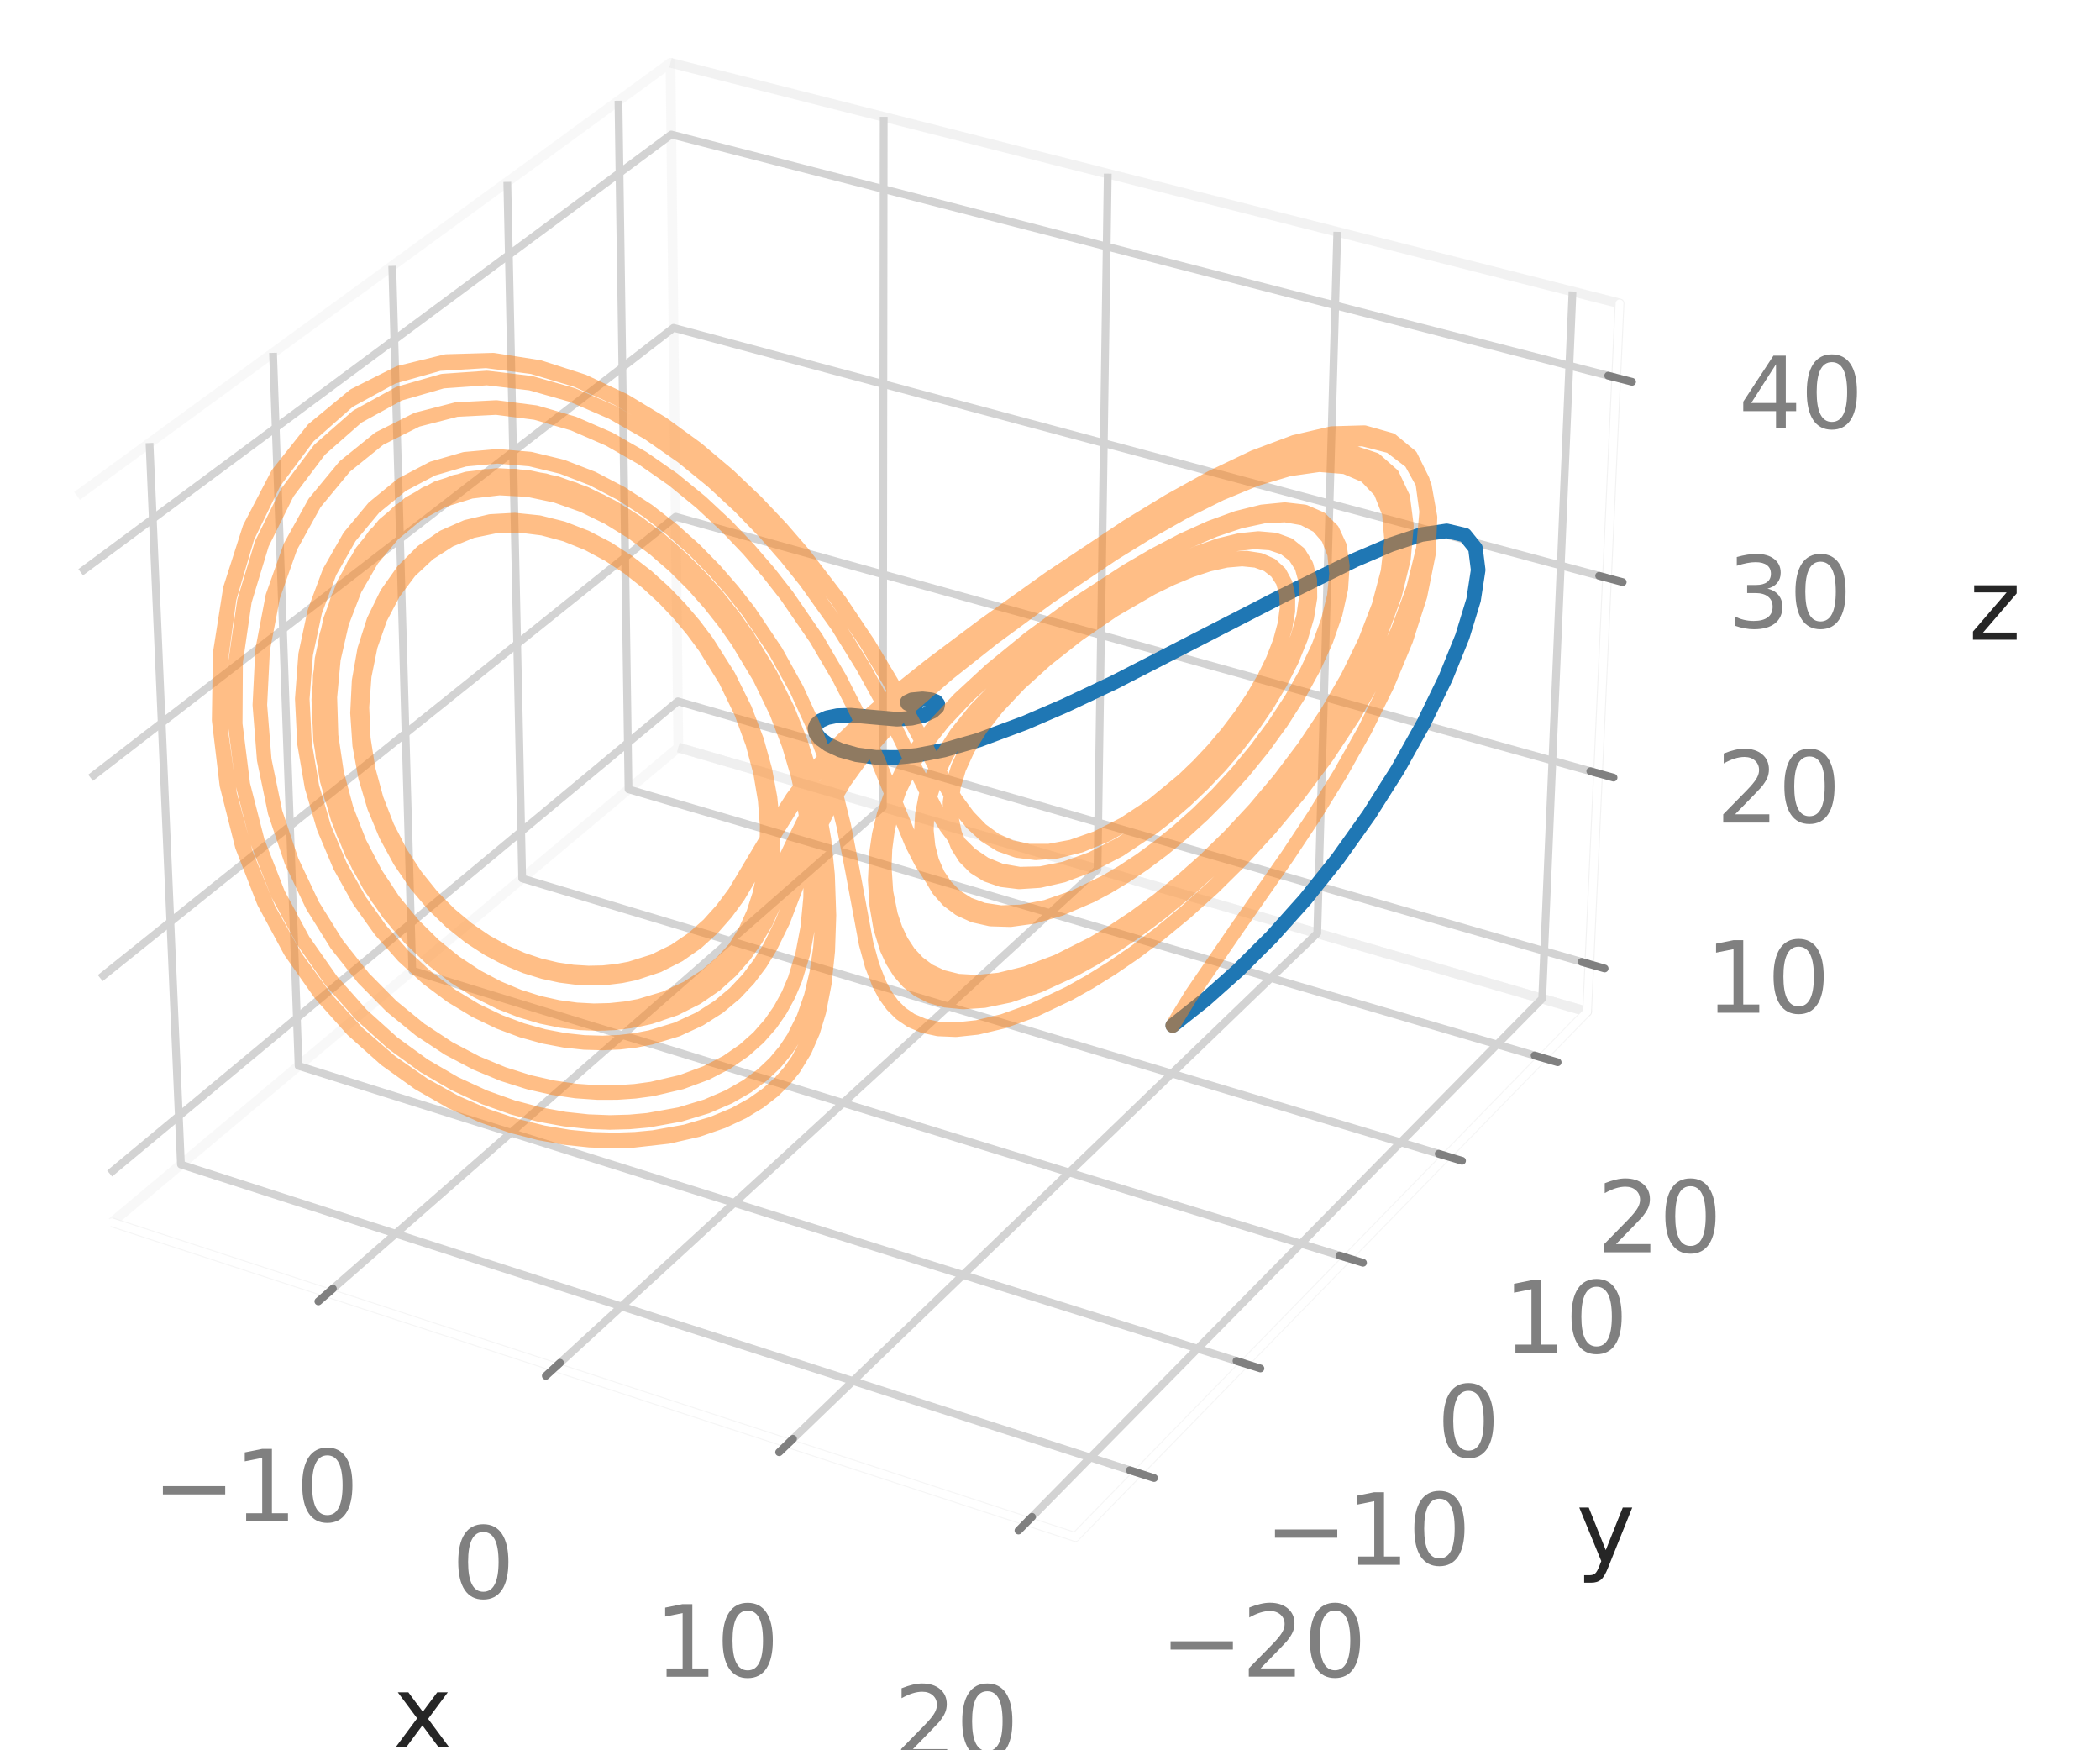 <?xml version="1.0" encoding="utf-8" standalone="no"?>
<!DOCTYPE svg PUBLIC "-//W3C//DTD SVG 1.1//EN"
  "http://www.w3.org/Graphics/SVG/1.1/DTD/svg11.dtd">
<svg xmlns:xlink="http://www.w3.org/1999/xlink" width="216pt" height="180pt" viewBox="0 0 216 180" xmlns="http://www.w3.org/2000/svg" version="1.1">
 <defs>
  <style type="text/css">*{stroke-linejoin: round; stroke-linecap: butt}</style>
 </defs>
 <g id="figure_1">
  <g id="patch_1">
   <path d="M 0 180 
L 216 180 
L 216 0 
L 0 0 
z
" style="fill: #ffffff"/>
  </g>
  <g id="patch_2">
   <path d="M -1 169.2 
L 174.6 169.2 
L 174.6 -1 
" style="fill: none"/>
  </g>
  <g id="pane3d_1">
   <g id="patch_3">
    <path d="M 11.519 125.705 
L 69.772 76.877 
L 68.963 6.457 
L 7.922 51.001 
" style="fill: none; opacity: 0.5; stroke: #f2f2f2; stroke-linejoin: miter"/>
   </g>
  </g>
  <g id="pane3d_2">
   <g id="patch_4">
    <path d="M 69.772 76.877 
L 163.248 104.046 
L 166.584 31.201 
L 68.963 6.457 
" style="fill: none; opacity: 0.5; stroke: #e6e6e6; stroke-linejoin: miter"/>
   </g>
  </g>
  <g id="pane3d_3">
   <g id="patch_5">
    <path d="M 11.519 125.705 
L 110.608 158.068 
L 163.248 104.046 
L 69.772 76.877 
" style="fill: none; opacity: 0.5; stroke: #ececec; stroke-linejoin: miter"/>
   </g>
  </g>
  <g id="axis3d_1">
   <g id="line2d_1">
    <path d="M 11.519 125.705 
L 110.608 158.068 
" style="fill: none; stroke: #ffffff; stroke-width: 0.8; stroke-linecap: round"/>
   </g>
   <g id="text_1">
    <!-- x -->
    <g style="fill: #262626" transform="translate(40.438 179.641) scale(0.1 -0.1)">
     <defs>
      <path id="DejaVuSans-78" d="M 3513 3500 
L 2247 1797 
L 3578 0 
L 2900 0 
L 1881 1375 
L 863 0 
L 184 0 
L 1544 1831 
L 300 3500 
L 978 3500 
L 1906 2253 
L 2834 3500 
L 3513 3500 
z
" transform="scale(0.016)"/>
     </defs>
     <use xlink:href="#DejaVuSans-78"/>
    </g>
   </g>
   <g id="Line3DCollection_1">
    <path d="M 33.742 132.963 
L 90.808 82.991 
L 90.895 12.016 
" style="fill: none; stroke: #d3d3d3; stroke-width: 0.8"/>
    <path d="M 57.118 140.598 
L 112.89 89.409 
L 113.941 17.857 
" style="fill: none; stroke: #d3d3d3; stroke-width: 0.8"/>
    <path d="M 81.091 148.427 
L 135.489 95.978 
L 137.551 23.842 
" style="fill: none; stroke: #d3d3d3; stroke-width: 0.8"/>
    <path d="M 105.685 156.46 
L 158.623 102.702 
L 161.744 29.974 
" style="fill: none; stroke: #d3d3d3; stroke-width: 0.8"/>
   </g>
   <g id="xtick_1">
    <g id="line2d_2">
     <path d="M 88.784 78.616 
" clip-path="url(#p9271e5d348)" style="fill: none; stroke: #d3d3d3; stroke-width: 0.8; stroke-linecap: round"/>
    </g>
    <g id="line2d_3">
     <path d="M 34.239 132.528 
L 32.745 133.836 
" style="fill: none; stroke: #808080; stroke-width: 0.8; stroke-linecap: round"/>
    </g>
    <g id="text_2">
     <!-- −10 -->
     <g style="fill: #808080" transform="translate(15.671 156.472) scale(0.1 -0.1)">
      <defs>
       <path id="DejaVuSans-2212" d="M 678 2272 
L 4684 2272 
L 4684 1741 
L 678 1741 
L 678 2272 
z
" transform="scale(0.016)"/>
       <path id="DejaVuSans-31" d="M 794 531 
L 1825 531 
L 1825 4091 
L 703 3866 
L 703 4441 
L 1819 4666 
L 2450 4666 
L 2450 531 
L 3481 531 
L 3481 0 
L 794 0 
L 794 531 
z
" transform="scale(0.016)"/>
       <path id="DejaVuSans-30" d="M 2034 4250 
Q 1547 4250 1301 3770 
Q 1056 3291 1056 2328 
Q 1056 1369 1301 889 
Q 1547 409 2034 409 
Q 2525 409 2770 889 
Q 3016 1369 3016 2328 
Q 3016 3291 2770 3770 
Q 2525 4250 2034 4250 
z
M 2034 4750 
Q 2819 4750 3233 4129 
Q 3647 3509 3647 2328 
Q 3647 1150 3233 529 
Q 2819 -91 2034 -91 
Q 1250 -91 836 529 
Q 422 1150 422 2328 
Q 422 3509 836 4129 
Q 1250 4750 2034 4750 
z
" transform="scale(0.016)"/>
      </defs>
      <use xlink:href="#DejaVuSans-2212"/>
      <use xlink:href="#DejaVuSans-31" x="83.789"/>
      <use xlink:href="#DejaVuSans-30" x="147.412"/>
     </g>
    </g>
   </g>
   <g id="xtick_2">
    <g id="line2d_4">
     <path d="M 88.784 78.616 
" clip-path="url(#p9271e5d348)" style="fill: none; stroke: #d3d3d3; stroke-width: 0.8; stroke-linecap: round"/>
    </g>
    <g id="line2d_5">
     <path d="M 57.604 140.151 
L 56.142 141.493 
" style="fill: none; stroke: #808080; stroke-width: 0.8; stroke-linecap: round"/>
    </g>
    <g id="text_3">
     <!-- 0 -->
     <g style="fill: #808080" transform="translate(46.457 164.352) scale(0.1 -0.1)">
      <use xlink:href="#DejaVuSans-30"/>
     </g>
    </g>
   </g>
   <g id="xtick_3">
    <g id="line2d_6">
     <path d="M 88.784 78.616 
" clip-path="url(#p9271e5d348)" style="fill: none; stroke: #d3d3d3; stroke-width: 0.8; stroke-linecap: round"/>
    </g>
    <g id="line2d_7">
     <path d="M 81.566 147.969 
L 80.139 149.345 
" style="fill: none; stroke: #808080; stroke-width: 0.8; stroke-linecap: round"/>
    </g>
    <g id="text_4">
     <!-- 10 -->
     <g style="fill: #808080" transform="translate(67.292 172.435) scale(0.1 -0.1)">
      <use xlink:href="#DejaVuSans-31"/>
      <use xlink:href="#DejaVuSans-30" x="63.623"/>
     </g>
    </g>
   </g>
   <g id="xtick_4">
    <g id="line2d_8">
     <path d="M 88.784 78.616 
" clip-path="url(#p9271e5d348)" style="fill: none; stroke: #d3d3d3; stroke-width: 0.8; stroke-linecap: round"/>
    </g>
    <g id="line2d_9">
     <path d="M 106.148 155.99 
L 104.757 157.402 
" style="fill: none; stroke: #808080; stroke-width: 0.8; stroke-linecap: round"/>
    </g>
    <g id="text_5">
     <!-- 20 -->
     <g style="fill: #808080" transform="translate(91.934 180.729) scale(0.1 -0.1)">
      <defs>
       <path id="DejaVuSans-32" d="M 1228 531 
L 3431 531 
L 3431 0 
L 469 0 
L 469 531 
Q 828 903 1448 1529 
Q 2069 2156 2228 2338 
Q 2531 2678 2651 2914 
Q 2772 3150 2772 3378 
Q 2772 3750 2511 3984 
Q 2250 4219 1831 4219 
Q 1534 4219 1204 4116 
Q 875 4013 500 3803 
L 500 4441 
Q 881 4594 1212 4672 
Q 1544 4750 1819 4750 
Q 2544 4750 2975 4387 
Q 3406 4025 3406 3419 
Q 3406 3131 3298 2873 
Q 3191 2616 2906 2266 
Q 2828 2175 2409 1742 
Q 1991 1309 1228 531 
z
" transform="scale(0.016)"/>
      </defs>
      <use xlink:href="#DejaVuSans-32"/>
      <use xlink:href="#DejaVuSans-30" x="63.623"/>
     </g>
    </g>
   </g>
  </g>
  <g id="axis3d_2">
   <g id="line2d_10">
    <path d="M 163.248 104.046 
L 110.608 158.068 
" style="fill: none; stroke: #ffffff; stroke-width: 0.8; stroke-linecap: round"/>
   </g>
   <g id="text_6">
    <!-- y -->
    <g style="fill: #262626" transform="translate(162.134 160.636) scale(0.1 -0.1)">
     <defs>
      <path id="DejaVuSans-79" d="M 2059 -325 
Q 1816 -950 1584 -1140 
Q 1353 -1331 966 -1331 
L 506 -1331 
L 506 -850 
L 844 -850 
Q 1081 -850 1212 -737 
Q 1344 -625 1503 -206 
L 1606 56 
L 191 3500 
L 800 3500 
L 1894 763 
L 2988 3500 
L 3597 3500 
L 2059 -325 
z
" transform="scale(0.016)"/>
     </defs>
     <use xlink:href="#DejaVuSans-79"/>
    </g>
   </g>
   <g id="Line3DCollection_2">
    <path d="M 15.378 45.561 
L 18.611 119.761 
L 117.041 151.466 
" style="fill: none; stroke: #d3d3d3; stroke-width: 0.8"/>
    <path d="M 28.084 36.288 
L 30.712 109.618 
L 128.003 140.216 
" style="fill: none; stroke: #d3d3d3; stroke-width: 0.8"/>
    <path d="M 40.344 27.341 
L 42.406 99.816 
L 138.576 129.366 
" style="fill: none; stroke: #d3d3d3; stroke-width: 0.8"/>
    <path d="M 52.179 18.705 
L 53.711 90.339 
L 148.781 118.893 
" style="fill: none; stroke: #d3d3d3; stroke-width: 0.8"/>
    <path d="M 63.612 10.361 
L 64.648 81.172 
L 158.636 108.779 
" style="fill: none; stroke: #d3d3d3; stroke-width: 0.8"/>
   </g>
   <g id="xtick_5">
    <g id="line2d_11">
     <path d="M 88.784 78.616 
" clip-path="url(#p9271e5d348)" style="fill: none; stroke: #d3d3d3; stroke-width: 0.8; stroke-linecap: round"/>
    </g>
    <g id="line2d_12">
     <path d="M 116.212 151.199 
L 118.702 152.001 
" style="fill: none; stroke: #808080; stroke-width: 0.8; stroke-linecap: round"/>
    </g>
    <g id="text_7">
     <!-- −20 -->
     <g style="fill: #808080" transform="translate(119.317 172.428) scale(0.1 -0.1)">
      <use xlink:href="#DejaVuSans-2212"/>
      <use xlink:href="#DejaVuSans-32" x="83.789"/>
      <use xlink:href="#DejaVuSans-30" x="147.412"/>
     </g>
    </g>
   </g>
   <g id="xtick_6">
    <g id="line2d_13">
     <path d="M 88.784 78.616 
" clip-path="url(#p9271e5d348)" style="fill: none; stroke: #d3d3d3; stroke-width: 0.8; stroke-linecap: round"/>
    </g>
    <g id="line2d_14">
     <path d="M 127.184 139.959 
L 129.643 140.732 
" style="fill: none; stroke: #808080; stroke-width: 0.8; stroke-linecap: round"/>
    </g>
    <g id="text_8">
     <!-- −10 -->
     <g style="fill: #808080" transform="translate(130.056 160.927) scale(0.1 -0.1)">
      <use xlink:href="#DejaVuSans-2212"/>
      <use xlink:href="#DejaVuSans-31" x="83.789"/>
      <use xlink:href="#DejaVuSans-30" x="147.412"/>
     </g>
    </g>
   </g>
   <g id="xtick_7">
    <g id="line2d_15">
     <path d="M 88.784 78.616 
" clip-path="url(#p9271e5d348)" style="fill: none; stroke: #d3d3d3; stroke-width: 0.8; stroke-linecap: round"/>
    </g>
    <g id="line2d_16">
     <path d="M 137.767 129.117 
L 140.195 129.863 
" style="fill: none; stroke: #808080; stroke-width: 0.8; stroke-linecap: round"/>
    </g>
    <g id="text_9">
     <!-- 0 -->
     <g style="fill: #808080" transform="translate(147.786 149.834) scale(0.1 -0.1)">
      <use xlink:href="#DejaVuSans-30"/>
     </g>
    </g>
   </g>
   <g id="xtick_8">
    <g id="line2d_17">
     <path d="M 88.784 78.616 
" clip-path="url(#p9271e5d348)" style="fill: none; stroke: #d3d3d3; stroke-width: 0.8; stroke-linecap: round"/>
    </g>
    <g id="line2d_18">
     <path d="M 147.982 118.653 
L 150.38 119.374 
" style="fill: none; stroke: #808080; stroke-width: 0.8; stroke-linecap: round"/>
    </g>
    <g id="text_10">
     <!-- 10 -->
     <g style="fill: #808080" transform="translate(154.602 139.128) scale(0.1 -0.1)">
      <use xlink:href="#DejaVuSans-31"/>
      <use xlink:href="#DejaVuSans-30" x="63.623"/>
     </g>
    </g>
   </g>
   <g id="xtick_9">
    <g id="line2d_19">
     <path d="M 88.784 78.616 
" clip-path="url(#p9271e5d348)" style="fill: none; stroke: #d3d3d3; stroke-width: 0.8; stroke-linecap: round"/>
    </g>
    <g id="line2d_20">
     <path d="M 157.847 108.547 
L 160.216 109.243 
" style="fill: none; stroke: #808080; stroke-width: 0.8; stroke-linecap: round"/>
    </g>
    <g id="text_11">
     <!-- 20 -->
     <g style="fill: #808080" transform="translate(164.257 128.789) scale(0.1 -0.1)">
      <use xlink:href="#DejaVuSans-32"/>
      <use xlink:href="#DejaVuSans-30" x="63.623"/>
     </g>
    </g>
   </g>
  </g>
  <g id="axis3d_3">
   <g id="line2d_21">
    <path d="M 163.248 104.046 
L 166.584 31.201 
" style="fill: none; stroke: #ffffff; stroke-width: 0.8; stroke-linecap: round"/>
   </g>
   <g id="text_12">
    <!-- z -->
    <g style="fill: #262626" transform="translate(202.495 65.79) scale(0.1 -0.1)">
     <defs>
      <path id="DejaVuSans-7a" d="M 353 3500 
L 3084 3500 
L 3084 2975 
L 922 459 
L 3084 459 
L 3084 0 
L 275 0 
L 275 525 
L 2438 3041 
L 353 3041 
L 353 3500 
z
" transform="scale(0.016)"/>
     </defs>
     <use xlink:href="#DejaVuSans-7a"/>
    </g>
   </g>
   <g id="Line3DCollection_3">
    <path d="M 163.472 99.143 
L 69.718 72.127 
L 11.278 120.685 
" style="fill: none; stroke: #d3d3d3; stroke-width: 0.8"/>
    <path d="M 164.371 79.527 
L 69.5 53.14 
L 10.31 100.588 
" style="fill: none; stroke: #d3d3d3; stroke-width: 0.8"/>
    <path d="M 165.291 59.433 
L 69.276 33.714 
L 9.318 79.984 
" style="fill: none; stroke: #d3d3d3; stroke-width: 0.8"/>
    <path d="M 166.234 38.844 
L 69.047 13.832 
L 8.3 58.852 
" style="fill: none; stroke: #d3d3d3; stroke-width: 0.8"/>
   </g>
   <g id="xtick_10">
    <g id="line2d_22">
     <path d="M 88.784 78.616 
" style="fill: none; stroke: #d3d3d3; stroke-width: 0.8; stroke-linecap: round"/>
    </g>
    <g id="line2d_23">
     <path d="M 162.685 98.916 
L 165.048 99.597 
" style="fill: none; stroke: #808080; stroke-width: 0.8; stroke-linecap: round"/>
    </g>
    <g id="text_13">
     <!-- 10 -->
     <g style="fill: #808080" transform="translate(175.384 104.155) scale(0.1 -0.1)">
      <use xlink:href="#DejaVuSans-31"/>
      <use xlink:href="#DejaVuSans-30" x="63.623"/>
     </g>
    </g>
   </g>
   <g id="xtick_11">
    <g id="line2d_24">
     <path d="M 88.784 78.616 
" style="fill: none; stroke: #d3d3d3; stroke-width: 0.8; stroke-linecap: round"/>
    </g>
    <g id="line2d_25">
     <path d="M 163.574 79.305 
L 165.966 79.97 
" style="fill: none; stroke: #808080; stroke-width: 0.8; stroke-linecap: round"/>
    </g>
    <g id="text_14">
     <!-- 20 -->
     <g style="fill: #808080" transform="translate(176.497 84.597) scale(0.1 -0.1)">
      <use xlink:href="#DejaVuSans-32"/>
      <use xlink:href="#DejaVuSans-30" x="63.623"/>
     </g>
    </g>
   </g>
   <g id="xtick_12">
    <g id="line2d_26">
     <path d="M 88.784 78.616 
" style="fill: none; stroke: #d3d3d3; stroke-width: 0.8; stroke-linecap: round"/>
    </g>
    <g id="line2d_27">
     <path d="M 164.484 59.217 
L 166.906 59.866 
" style="fill: none; stroke: #808080; stroke-width: 0.8; stroke-linecap: round"/>
    </g>
    <g id="text_15">
     <!-- 30 -->
     <g style="fill: #808080" transform="translate(177.637 64.566) scale(0.1 -0.1)">
      <defs>
       <path id="DejaVuSans-33" d="M 2597 2516 
Q 3050 2419 3304 2112 
Q 3559 1806 3559 1356 
Q 3559 666 3084 287 
Q 2609 -91 1734 -91 
Q 1441 -91 1130 -33 
Q 819 25 488 141 
L 488 750 
Q 750 597 1062 519 
Q 1375 441 1716 441 
Q 2309 441 2620 675 
Q 2931 909 2931 1356 
Q 2931 1769 2642 2001 
Q 2353 2234 1838 2234 
L 1294 2234 
L 1294 2753 
L 1863 2753 
Q 2328 2753 2575 2939 
Q 2822 3125 2822 3475 
Q 2822 3834 2567 4026 
Q 2313 4219 1838 4219 
Q 1578 4219 1281 4162 
Q 984 4106 628 3988 
L 628 4550 
Q 988 4650 1302 4700 
Q 1616 4750 1894 4750 
Q 2613 4750 3031 4423 
Q 3450 4097 3450 3541 
Q 3450 3153 3228 2886 
Q 3006 2619 2597 2516 
z
" transform="scale(0.016)"/>
      </defs>
      <use xlink:href="#DejaVuSans-33"/>
      <use xlink:href="#DejaVuSans-30" x="63.623"/>
     </g>
    </g>
   </g>
   <g id="xtick_13">
    <g id="line2d_28">
     <path d="M 88.784 78.616 
" style="fill: none; stroke: #d3d3d3; stroke-width: 0.8; stroke-linecap: round"/>
    </g>
    <g id="line2d_29">
     <path d="M 165.416 38.634 
L 167.87 39.265 
" style="fill: none; stroke: #808080; stroke-width: 0.8; stroke-linecap: round"/>
    </g>
    <g id="text_16">
     <!-- 40 -->
     <g style="fill: #808080" transform="translate(178.805 44.044) scale(0.1 -0.1)">
      <defs>
       <path id="DejaVuSans-34" d="M 2419 4116 
L 825 1625 
L 2419 1625 
L 2419 4116 
z
M 2253 4666 
L 3047 4666 
L 3047 1625 
L 3713 1625 
L 3713 1100 
L 3047 1100 
L 3047 0 
L 2419 0 
L 2419 1100 
L 313 1100 
L 313 1709 
L 2253 4666 
z
" transform="scale(0.016)"/>
      </defs>
      <use xlink:href="#DejaVuSans-34"/>
      <use xlink:href="#DejaVuSans-30" x="63.623"/>
     </g>
    </g>
   </g>
  </g>
  <g id="axes_1">
   <g id="line2d_30">
    <path d="M 120.621 105.468 
L 123.931 102.837 
L 127.342 99.8 
L 130.805 96.348 
L 134.256 92.493 
L 137.624 88.277 
L 140.831 83.771 
L 143.798 79.082 
L 146.441 74.352 
L 148.676 69.751 
L 150.415 65.468 
L 151.567 61.698 
L 152.041 58.62 
L 151.759 56.373 
L 150.678 55.032 
L 148.804 54.594 
L 146.208 54.975 
L 143.023 56.027 
L 139.417 57.569 
L 131.661 61.4 
L 114.587 70.18 
L 109.543 72.563 
L 105.431 74.339 
L 100.644 76.117 
L 97.075 77.141 
L 94.356 77.672 
L 92.238 77.888 
L 90.074 77.88 
L 88.101 77.618 
L 86.456 77.156 
L 85.201 76.58 
L 84.356 75.968 
L 83.908 75.378 
L 83.819 74.891 
L 83.973 74.497 
L 84.374 74.128 
L 85.083 73.808 
L 86.135 73.593 
L 87.508 73.547 
L 89.488 73.726 
L 92.258 73.967 
L 93.748 73.867 
L 94.995 73.576 
L 95.938 73.141 
L 96.395 72.718 
L 96.46 72.394 
L 96.273 72.155 
L 95.789 71.962 
L 94.894 71.866 
L 93.797 71.967 
L 93.325 72.19 
L 93.357 72.351 
L 93.66 72.478 
L 94.164 72.46 
L 94.237 72.389 
L 94.153 72.347 
L 94.004 72.369 
L 94.054 72.376 
" clip-path="url(#p9271e5d348)" style="fill: none; stroke: #1f77b4; stroke-width: 1.5; stroke-linecap: round"/>
   </g>
   <g id="line2d_31">
    <path d="M 120.621 105.468 
L 122.56 102.302 
L 127.171 95.567 
L 132.432 88.043 
L 135.154 83.935 
L 137.832 79.604 
L 140.371 75.09 
L 142.665 70.46 
L 144.598 65.813 
L 146.052 61.279 
L 146.913 57.015 
L 147.087 53.19 
L 146.504 49.969 
L 145.138 47.496 
L 143.003 45.874 
L 140.166 45.144 
L 136.733 45.286 
L 132.842 46.215 
L 128.645 47.8 
L 124.297 49.88 
L 119.938 52.289 
L 115.685 54.874 
L 107.829 60.08 
L 101.137 64.836 
L 95.689 68.913 
L 91.379 72.346 
L 88.023 75.275 
L 85.422 77.853 
L 83.391 80.199 
L 81.77 82.396 
L 79.824 85.512 
L 75.923 92.149 
L 74.672 93.857 
L 73.267 95.452 
L 71.661 96.911 
L 69.815 98.201 
L 67.688 99.278 
L 65.247 100.082 
L 63.901 100.359 
L 62.468 100.535 
L 60.948 100.597 
L 59.341 100.53 
L 57.653 100.315 
L 55.889 99.934 
L 54.058 99.367 
L 52.175 98.591 
L 50.257 97.586 
L 48.328 96.332 
L 46.416 94.81 
L 44.557 93.006 
L 42.791 90.915 
L 41.162 88.537 
L 39.719 85.887 
L 38.512 82.99 
L 37.591 79.891 
L 36.999 76.646 
L 36.773 73.328 
L 36.937 70.02 
L 37.503 66.816 
L 38.465 63.805 
L 39.801 61.077 
L 41.474 58.706 
L 43.434 56.749 
L 45.624 55.244 
L 47.981 54.206 
L 50.442 53.628 
L 52.948 53.488 
L 55.446 53.747 
L 57.89 54.358 
L 60.243 55.269 
L 62.478 56.427 
L 64.575 57.782 
L 66.52 59.286 
L 68.307 60.898 
L 69.934 62.583 
L 71.403 64.311 
L 72.718 66.058 
L 74.916 69.537 
L 76.594 72.917 
L 77.824 76.14 
L 78.673 79.183 
L 79.202 82.04 
L 79.459 84.715 
L 79.479 87.219 
L 79.29 89.563 
L 78.904 91.759 
L 78.328 93.819 
L 77.556 95.748 
L 76.578 97.552 
L 75.372 99.229 
L 73.911 100.77 
L 72.163 102.159 
L 70.087 103.364 
L 67.642 104.336 
L 66.268 104.713 
L 64.787 105.003 
L 63.196 105.19 
L 61.491 105.259 
L 59.673 105.189 
L 57.744 104.959 
L 55.708 104.543 
L 53.575 103.914 
L 51.359 103.04 
L 49.08 101.891 
L 46.767 100.436 
L 44.455 98.645 
L 42.188 96.492 
L 40.021 93.962 
L 38.014 91.05 
L 36.236 87.768 
L 34.758 84.148 
L 33.65 80.247 
L 32.977 76.146 
L 32.79 71.948 
L 33.124 67.778 
L 33.99 63.767 
L 35.373 60.052 
L 37.235 56.753 
L 39.514 53.97 
L 42.132 51.775 
L 45.001 50.201 
L 48.031 49.25 
L 51.136 48.893 
L 54.239 49.076 
L 57.275 49.732 
L 60.193 50.782 
L 62.954 52.149 
L 65.534 53.76 
L 67.917 55.547 
L 70.096 57.454 
L 72.073 59.432 
L 73.853 61.443 
L 75.445 63.457 
L 76.859 65.451 
L 79.208 69.32 
L 81.006 72.97 
L 82.357 76.371 
L 83.352 79.523 
L 84.068 82.437 
L 84.757 86.405 
L 85.117 89.951 
L 85.261 94.134 
L 85.137 97.814 
L 84.795 101.092 
L 84.22 104.051 
L 83.598 106.1 
L 82.761 108.031 
L 81.638 109.864 
L 80.685 111.039 
L 79.527 112.177 
L 78.117 113.276 
L 76.403 114.326 
L 74.318 115.305 
L 71.789 116.176 
L 68.728 116.873 
L 65.045 117.288 
L 62.943 117.341 
L 60.655 117.255 
L 58.175 116.994 
L 55.5 116.518 
L 52.635 115.778 
L 49.589 114.715 
L 46.386 113.267 
L 43.061 111.363 
L 39.666 108.931 
L 36.274 105.902 
L 32.978 102.215 
L 29.894 97.834 
L 27.16 92.754 
L 24.924 87.018 
L 23.338 80.731 
L 22.541 74.062 
L 22.641 67.243 
L 23.694 60.554 
L 25.699 54.296 
L 28.586 48.755 
L 32.227 44.164 
L 36.451 40.679 
L 41.068 38.36 
L 45.885 37.181 
L 50.731 37.039 
L 55.466 37.783 
L 59.985 39.237 
L 64.216 41.224 
L 68.117 43.582 
L 71.673 46.171 
L 74.883 48.877 
L 77.759 51.613 
L 80.322 54.316 
L 82.596 56.942 
L 86.384 61.862 
L 89.339 66.268 
L 91.661 70.152 
L 94.328 75.082 
L 97.058 80.215 
L 98.298 82.246 
L 99.556 83.951 
L 100.891 85.339 
L 102.354 86.409 
L 103.988 87.147 
L 105.827 87.532 
L 107.899 87.531 
L 110.222 87.102 
L 112.799 86.199 
L 115.611 84.775 
L 118.612 82.792 
L 121.714 80.235 
L 123.262 78.749 
L 124.781 77.135 
L 126.245 75.408 
L 127.625 73.587 
L 128.891 71.698 
L 130.01 69.774 
L 130.949 67.851 
L 131.677 65.971 
L 132.163 64.18 
L 132.384 62.524 
L 132.323 61.048 
L 131.968 59.793 
L 131.321 58.791 
L 130.392 58.067 
L 129.199 57.633 
L 127.771 57.49 
L 126.144 57.627 
L 124.359 58.022 
L 122.458 58.647 
L 120.486 59.467 
L 118.484 60.445 
L 114.535 62.733 
L 110.854 65.253 
L 107.595 67.818 
L 104.834 70.317 
L 102.587 72.697 
L 100.831 74.94 
L 99.525 77.05 
L 98.621 79.032 
L 98.073 80.892 
L 97.838 82.632 
L 97.885 84.246 
L 98.192 85.725 
L 98.744 87.052 
L 99.537 88.209 
L 100.575 89.169 
L 101.867 89.902 
L 103.427 90.37 
L 105.275 90.527 
L 107.426 90.32 
L 109.895 89.686 
L 112.683 88.558 
L 115.771 86.864 
L 119.109 84.544 
L 120.843 83.138 
L 122.598 81.565 
L 124.352 79.831 
L 126.08 77.944 
L 127.75 75.921 
L 129.328 73.784 
L 130.774 71.564 
L 132.049 69.3 
L 133.109 67.04 
L 133.916 64.837 
L 134.431 62.748 
L 134.624 60.833 
L 134.473 59.15 
L 133.968 57.748 
L 133.111 56.669 
L 131.917 55.939 
L 130.416 55.569 
L 128.647 55.552 
L 126.658 55.868 
L 124.503 56.482 
L 122.237 57.352 
L 119.915 58.429 
L 117.587 59.664 
L 113.077 62.43 
L 108.97 65.344 
L 105.412 68.21 
L 102.453 70.932 
L 100.081 73.477 
L 98.247 75.854 
L 96.888 78.081 
L 95.936 80.177 
L 95.332 82.157 
L 95.026 84.028 
L 94.979 85.789 
L 95.163 87.434 
L 95.561 88.953 
L 96.166 90.332 
L 96.98 91.551 
L 98.013 92.589 
L 99.283 93.417 
L 100.814 93.998 
L 102.634 94.289 
L 104.774 94.234 
L 107.265 93.766 
L 110.132 92.804 
L 113.386 91.257 
L 115.153 90.233 
L 117.008 89.028 
L 118.941 87.63 
L 120.938 86.032 
L 122.981 84.228 
L 125.046 82.219 
L 127.103 80.01 
L 129.116 77.616 
L 131.042 75.06 
L 132.832 72.377 
L 134.433 69.615 
L 135.787 66.83 
L 136.839 64.095 
L 137.536 61.487 
L 137.832 59.088 
L 137.693 56.979 
L 137.103 55.234 
L 136.061 53.91 
L 134.588 53.044 
L 132.723 52.651 
L 130.521 52.718 
L 128.05 53.212 
L 125.385 54.078 
L 122.601 55.252 
L 119.77 56.662 
L 116.958 58.239 
L 111.592 61.648 
L 106.808 65.091 
L 102.744 68.354 
L 99.421 71.359 
L 96.786 74.108 
L 94.754 76.641 
L 93.227 79.004 
L 92.114 81.234 
L 91.334 83.358 
L 90.821 85.39 
L 90.523 87.337 
L 90.394 90.1 
L 90.575 92.662 
L 91.023 95.003 
L 91.469 96.429 
L 92.039 97.737 
L 92.748 98.916 
L 93.613 99.951 
L 94.661 100.826 
L 95.923 101.515 
L 97.437 101.986 
L 99.248 102.196 
L 101.409 102.089 
L 103.974 101.588 
L 107.003 100.597 
L 110.545 98.993 
L 112.519 97.917 
L 114.631 96.631 
L 116.879 95.115 
L 119.255 93.347 
L 121.746 91.311 
L 124.333 88.989 
L 126.988 86.371 
L 129.672 83.457 
L 132.335 80.256 
L 134.916 76.794 
L 137.342 73.116 
L 139.528 69.288 
L 141.381 65.402 
L 142.809 61.569 
L 143.72 57.923 
L 144.035 54.605 
L 143.698 51.756 
L 142.681 49.5 
L 140.991 47.931 
L 138.674 47.098 
L 135.809 47.003 
L 132.502 47.596 
L 128.877 48.786 
L 125.062 50.454 
L 121.179 52.47 
L 117.335 54.704 
L 113.617 57.043 
L 106.801 61.689 
L 101.014 65.949 
L 96.3 69.674 
L 92.565 72.901 
L 89.656 75.735 
L 87.406 78.292 
L 85.661 80.661 
L 84.287 82.904 
L 82.68 86.11 
L 78.755 94.857 
L 77.722 96.607 
L 76.539 98.271 
L 75.165 99.836 
L 73.558 101.283 
L 71.672 102.585 
L 69.461 103.702 
L 66.88 104.577 
L 65.436 104.897 
L 63.884 105.123 
L 62.222 105.239 
L 60.447 105.225 
L 58.561 105.061 
L 56.566 104.722 
L 54.47 104.182 
L 52.285 103.411 
L 50.029 102.378 
L 47.726 101.052 
L 45.41 99.401 
L 43.12 97.4 
L 40.906 95.027 
L 38.827 92.272 
L 36.948 89.141 
L 35.34 85.657 
L 34.073 81.866 
L 33.216 77.839 
L 32.825 73.671 
L 32.942 69.478 
L 33.59 65.39 
L 34.763 61.541 
L 36.433 58.061 
L 38.547 55.059 
L 41.033 52.619 
L 43.808 50.79 
L 46.78 49.586 
L 49.861 48.991 
L 52.971 48.959 
L 56.039 49.429 
L 59.008 50.325 
L 61.835 51.57 
L 64.49 53.088 
L 66.953 54.809 
L 69.215 56.671 
L 71.273 58.623 
L 73.132 60.624 
L 74.799 62.638 
L 76.284 64.642 
L 78.758 68.546 
L 80.659 72.243 
L 82.093 75.696 
L 83.153 78.898 
L 83.92 81.859 
L 84.662 85.89 
L 85.057 89.49 
L 85.216 92.726 
L 85.171 96.571 
L 84.894 99.983 
L 84.391 103.049 
L 83.838 105.165 
L 83.088 107.153 
L 82.083 109.033 
L 81.229 110.236 
L 80.192 111.401 
L 78.931 112.529 
L 77.398 113.614 
L 75.534 114.641 
L 73.269 115.583 
L 70.524 116.391 
L 67.21 116.985 
L 65.312 117.163 
L 63.239 117.234 
L 60.981 117.169 
L 58.533 116.936 
L 55.891 116.493 
L 53.058 115.794 
L 50.044 114.782 
L 46.87 113.395 
L 43.568 111.563 
L 40.189 109.216 
L 36.801 106.282 
L 33.496 102.702 
L 30.385 98.433 
L 27.601 93.467 
L 25.293 87.84 
L 23.611 81.645 
L 22.696 75.043 
L 22.66 68.254 
L 23.569 61.553 
L 25.429 55.238 
L 28.182 49.596 
L 31.708 44.869 
L 35.841 41.225 
L 40.395 38.74 
L 45.176 37.397 
L 50.011 37.106 
L 54.755 37.722 
L 59.298 39.073 
L 63.563 40.982 
L 67.506 43.285 
L 71.105 45.838 
L 74.359 48.524 
L 77.279 51.253 
L 79.882 53.959 
L 82.193 56.594 
L 86.046 61.545 
L 89.051 65.988 
L 91.41 69.912 
L 94.111 74.897 
L 97.476 81.174 
L 98.71 83.073 
L 99.988 84.653 
L 101.366 85.917 
L 102.89 86.86 
L 104.6 87.466 
L 106.529 87.707 
L 108.701 87.547 
L 111.129 86.94 
L 113.81 85.84 
L 116.715 84.2 
L 119.784 81.987 
L 122.912 79.201 
L 124.451 77.607 
L 125.942 75.893 
L 127.357 74.08 
L 128.665 72.19 
L 129.833 70.256 
L 130.829 68.312 
L 131.618 66.402 
L 132.172 64.569 
L 132.464 62.86 
L 132.474 61.323 
L 132.19 59.998 
L 131.61 58.923 
L 130.74 58.123 
L 129.6 57.615 
L 128.214 57.401 
L 126.618 57.474 
L 124.852 57.814 
L 122.96 58.394 
L 120.985 59.178 
L 118.97 60.132 
L 114.973 62.395 
L 111.224 64.918 
L 107.889 67.501 
L 105.05 70.026 
L 102.729 72.432 
L 100.907 74.701 
L 99.543 76.834 
L 98.587 78.838 
L 97.992 80.721 
L 97.716 82.484 
L 97.725 84.122 
L 97.994 85.627 
L 98.51 86.985 
L 99.265 88.176 
L 100.262 89.175 
L 101.511 89.954 
L 103.025 90.475 
L 104.824 90.694 
L 106.925 90.559 
L 109.344 90.008 
L 112.086 88.973 
L 115.137 87.383 
L 118.454 85.173 
L 120.188 83.821 
L 121.95 82.3 
L 123.722 80.614 
L 125.478 78.769 
L 127.19 76.778 
L 128.822 74.662 
L 130.339 72.449 
L 131.698 70.175 
L 132.858 67.884 
L 133.777 65.629 
L 134.415 63.467 
L 134.738 61.457 
L 134.72 59.661 
L 134.347 58.131 
L 133.615 56.914 
L 132.534 56.042 
L 131.13 55.532 
L 129.439 55.385 
L 127.506 55.584 
L 125.385 56.1 
L 123.132 56.891 
L 120.802 57.91 
L 118.448 59.106 
L 113.847 61.842 
L 109.616 64.772 
L 105.922 67.678 
L 102.831 70.447 
L 100.338 73.038 
L 98.397 75.454 
L 96.945 77.716 
L 95.914 79.843 
L 95.241 81.853 
L 94.874 83.753 
L 94.77 85.544 
L 94.9 87.223 
L 95.244 88.781 
L 95.793 90.203 
L 96.547 91.472 
L 97.513 92.568 
L 98.71 93.464 
L 100.158 94.127 
L 101.885 94.515 
L 103.924 94.576 
L 106.307 94.248 
L 109.063 93.451 
L 112.209 92.097 
L 113.928 91.181 
L 115.739 90.089 
L 117.637 88.809 
L 119.611 87.331 
L 121.645 85.648 
L 123.72 83.756 
L 125.809 81.656 
L 127.88 79.357 
L 129.893 76.876 
L 131.804 74.24 
L 133.561 71.489 
L 135.107 68.673 
L 136.385 65.858 
L 137.338 63.117 
L 137.913 60.532 
L 138.069 58.189 
L 137.775 56.167 
L 137.019 54.537 
L 135.809 53.351 
L 134.172 52.641 
L 132.154 52.411 
L 129.818 52.641 
L 127.234 53.286 
L 124.48 54.288 
L 121.634 55.576 
L 118.765 57.077 
L 115.936 58.722 
L 110.595 62.206 
L 105.882 65.665 
L 101.914 68.91 
L 98.691 71.885 
L 96.15 74.605 
L 94.197 77.113 
L 92.736 79.458 
L 91.674 81.675 
L 90.93 83.79 
L 90.441 85.816 
L 90.154 87.76 
L 90.023 90.521 
L 90.18 93.085 
L 90.584 95.434 
L 91.233 97.548 
L 91.813 98.812 
L 92.527 99.948 
L 93.397 100.943 
L 94.448 101.778 
L 95.714 102.43 
L 97.234 102.866 
L 99.055 103.043 
L 101.231 102.902 
L 103.819 102.367 
L 106.88 101.338 
L 110.469 99.69 
L 112.473 98.587 
L 114.62 97.27 
L 116.907 95.717 
L 119.328 93.908 
L 121.869 91.822 
L 124.512 89.441 
L 127.227 86.756 
L 129.975 83.764 
L 132.704 80.473 
L 135.352 76.911 
L 137.84 73.123 
L 140.082 69.179 
L 141.981 65.174 
L 143.438 61.225 
L 144.358 57.473 
L 144.66 54.065 
L 144.283 51.151 
L 143.2 48.859 
L 141.421 47.288 
L 138.994 46.486 
L 136.005 46.451 
L 132.568 47.126 
L 128.812 48.413 
L 124.873 50.184 
L 120.877 52.299 
L 116.934 54.624 
L 109.537 59.455 
L 103.119 64.025 
L 97.818 68.058 
L 93.58 71.528 
L 90.261 74.533 
L 87.688 77.199 
L 85.694 79.634 
L 84.13 81.916 
L 82.869 84.095 
L 81.324 87.224 
L 78.563 93.047 
L 76.974 95.713 
L 75.735 97.377 
L 74.303 98.933 
L 72.636 100.359 
L 70.688 101.625 
L 68.417 102.686 
L 65.779 103.476 
L 64.312 103.743 
L 62.742 103.907 
L 61.066 103.95 
L 59.286 103.854 
L 57.403 103.598 
L 55.425 103.157 
L 53.361 102.505 
L 51.226 101.615 
L 49.042 100.458 
L 46.835 99.006 
L 44.641 97.234 
L 42.503 95.121 
L 40.472 92.655 
L 38.606 89.838 
L 36.966 86.683 
L 35.619 83.225 
L 34.628 79.52 
L 34.048 75.646 
L 33.926 71.7 
L 34.289 67.795 
L 35.144 64.052 
L 36.478 60.592 
L 38.252 57.525 
L 40.41 54.938 
L 42.882 52.894 
L 45.587 51.426 
L 48.443 50.533 
L 51.372 50.19 
L 54.304 50.352 
L 57.178 50.955 
L 59.946 51.932 
L 62.571 53.213 
L 65.03 54.73 
L 67.307 56.422 
L 69.395 58.235 
L 71.291 60.125 
L 73.002 62.055 
L 74.533 63.995 
L 75.895 65.924 
L 78.156 69.686 
L 79.881 73.259 
L 81.162 76.607 
L 82.086 79.725 
L 82.722 82.621 
L 83.131 85.312 
L 83.409 89.002 
L 83.376 92.333 
L 83.086 95.364 
L 82.557 98.142 
L 81.774 100.708 
L 81.092 102.315 
L 80.257 103.848 
L 79.244 105.31 
L 78.021 106.701 
L 76.546 108.015 
L 74.771 109.239 
L 72.639 110.344 
L 70.088 111.287 
L 67.047 111.995 
L 65.322 112.228 
L 63.45 112.356 
L 61.426 112.357 
L 59.244 112.204 
L 56.905 111.864 
L 54.411 111.301 
L 51.773 110.471 
L 49.007 109.327 
L 46.14 107.818 
L 43.21 105.89 
L 40.271 103.493 
L 37.389 100.583 
L 34.648 97.126 
L 32.146 93.114 
L 29.991 88.566 
L 28.299 83.539 
L 27.179 78.136 
L 26.728 72.505 
L 27.012 66.832 
L 28.063 61.332 
L 29.866 56.227 
L 32.362 51.72 
L 35.453 47.978 
L 39.008 45.11 
L 42.886 43.162 
L 46.944 42.118 
L 51.049 41.909 
L 55.091 42.431 
L 58.982 43.558 
L 62.66 45.16 
L 66.084 47.114 
L 69.232 49.308 
L 72.098 51.65 
L 74.684 54.065 
L 77.004 56.495 
L 79.072 58.897 
L 80.908 61.243 
L 83.967 65.689 
L 86.351 69.754 
L 88.213 73.425 
L 90.323 78.236 
L 93.798 86.744 
L 94.74 88.583 
L 95.757 90.18 
L 96.892 91.537 
L 98.186 92.643 
L 99.68 93.482 
L 101.413 94.024 
L 103.428 94.227 
L 105.762 94.038 
L 108.449 93.387 
L 111.514 92.192 
L 113.19 91.361 
L 114.958 90.359 
L 116.814 89.174 
L 118.749 87.795 
L 120.749 86.216 
L 122.797 84.429 
L 124.87 82.435 
L 126.938 80.24 
L 128.965 77.855 
L 130.909 75.305 
L 132.721 72.624 
L 134.348 69.856 
L 135.734 67.061 
L 136.82 64.308 
L 137.554 61.674 
L 137.889 59.244 
L 137.79 57.098 
L 137.238 55.311 
L 136.231 53.943 
L 134.788 53.034 
L 132.946 52.6 
L 130.762 52.631 
L 128.301 53.094 
L 125.638 53.937 
L 122.85 55.094 
L 120.009 56.494 
L 117.182 58.067 
L 111.779 61.481 
L 106.951 64.941 
L 102.844 68.222 
L 99.482 71.243 
L 96.814 74.007 
L 94.753 76.551 
L 93.203 78.922 
L 92.07 81.159 
L 91.273 83.29 
L 90.746 85.329 
L 90.433 87.283 
L 90.282 90.057 
L 90.438 92.633 
L 90.858 94.991 
L 91.537 97.108 
L 92.145 98.37 
L 92.894 99.501 
L 93.807 100.484 
L 94.909 101.301 
L 96.234 101.926 
L 97.824 102.323 
L 99.726 102.446 
L 101.993 102.233 
L 104.682 101.603 
L 107.852 100.452 
L 111.551 98.65 
L 113.608 97.457 
L 115.803 96.042 
L 118.132 94.385 
L 120.584 92.464 
L 123.145 90.263 
L 125.789 87.767 
L 128.482 84.972 
L 131.182 81.879 
L 133.829 78.509 
L 136.357 74.895 
L 138.685 71.095 
L 140.722 67.189 
L 142.374 63.281 
L 143.545 59.497 
L 144.15 55.977 
L 144.119 52.867 
L 143.409 50.302 
L 142.011 48.394 
L 139.953 47.214 
L 137.301 46.787 
L 134.151 47.085 
L 130.622 48.032 
L 126.844 49.52 
L 122.944 51.417 
L 119.038 53.592 
L 115.225 55.919 
L 108.154 60.64 
L 102.088 65.034 
L 97.111 68.895 
L 93.15 72.232 
L 90.055 75.145 
L 87.661 77.753 
L 85.805 80.155 
L 84.348 82.419 
L 82.656 85.645 
L 78.128 95.326 
L 77.021 97.043 
L 75.746 98.668 
L 74.262 100.183 
L 72.525 101.567 
L 70.49 102.785 
L 68.111 103.791 
L 65.344 104.512 
L 63.803 104.737 
L 62.154 104.851 
L 60.394 104.836 
L 58.525 104.672 
L 56.55 104.333 
L 54.477 103.795 
L 52.318 103.028 
L 50.091 102.003 
L 47.819 100.688 
L 45.536 99.054 
L 43.28 97.075 
L 41.102 94.732 
L 39.058 92.016 
L 37.211 88.932 
L 35.631 85.504 
L 34.386 81.777 
L 33.543 77.821 
L 33.156 73.727 
L 33.267 69.61 
L 33.896 65.594 
L 35.039 61.812 
L 36.67 58.387 
L 38.736 55.428 
L 41.169 53.015 
L 43.887 51.199 
L 46.803 49.994 
L 49.829 49.385 
L 52.888 49.33 
L 55.909 49.769 
L 58.837 50.631 
L 61.629 51.839 
L 64.254 53.32 
L 66.692 55.006 
L 68.933 56.836 
L 70.975 58.759 
L 72.82 60.733 
L 74.475 62.725 
L 75.951 64.71 
L 78.41 68.585 
L 80.3 72.263 
L 81.721 75.704 
L 82.767 78.901 
L 83.517 81.862 
L 84.034 84.604 
L 84.484 88.35 
L 84.649 91.715 
L 84.602 94.761 
L 84.383 97.539 
L 84.001 100.092 
L 83.443 102.458 
L 82.675 104.665 
L 81.641 106.739 
L 80.765 108.057 
L 79.703 109.326 
L 78.416 110.545 
L 76.858 111.706 
L 74.972 112.795 
L 72.691 113.781 
L 69.942 114.614 
L 66.642 115.209 
L 64.761 115.379 
L 62.712 115.435 
L 60.489 115.35 
L 58.088 115.092 
L 55.506 114.622 
L 52.75 113.892 
L 49.832 112.852 
L 46.773 111.443 
L 43.608 109.601 
L 40.388 107.263 
L 37.18 104.367 
L 34.071 100.862 
L 31.169 96.719 
L 28.595 91.936 
L 26.486 86.557 
L 24.977 80.677 
L 24.193 74.447 
L 24.23 68.076 
L 25.143 61.811 
L 26.933 55.922 
L 29.545 50.664 
L 32.868 46.254 
L 36.754 42.841 
L 41.033 40.491 
L 45.533 39.196 
L 50.094 38.875 
L 54.583 39.404 
L 58.895 40.628 
L 62.96 42.39 
L 66.73 44.54 
L 70.184 46.945 
L 73.316 49.497 
L 76.133 52.109 
L 78.652 54.717 
L 80.892 57.274 
L 82.877 59.749 
L 86.183 64.383 
L 88.764 68.548 
L 90.797 72.248 
L 93.809 78.388 
L 96.166 83.096 
L 97.309 84.982 
L 98.511 86.575 
L 99.825 87.876 
L 101.297 88.878 
L 102.967 89.562 
L 104.871 89.898 
L 107.041 89.845 
L 109.5 89.351 
L 112.258 88.356 
L 115.304 86.797 
L 118.594 84.617 
L 120.306 83.283 
L 122.041 81.783 
L 123.78 80.121 
L 125.498 78.306 
L 127.166 76.352 
L 128.751 74.278 
L 130.216 72.115 
L 131.522 69.898 
L 132.628 67.672 
L 133.494 65.487 
L 134.082 63.398 
L 134.362 61.464 
L 134.308 59.742 
L 133.909 58.283 
L 133.163 57.13 
L 132.081 56.312 
L 130.687 55.845 
L 129.019 55.727 
L 127.12 55.942 
L 125.043 56.461 
L 122.84 57.244 
L 120.565 58.245 
L 118.269 59.417 
L 113.785 62.093 
L 109.663 64.96 
L 106.062 67.809 
L 103.048 70.53 
L 100.617 73.082 
L 98.726 75.467 
L 97.316 77.7 
L 96.322 79.802 
L 95.684 81.785 
L 95.351 83.657 
L 95.285 85.418 
L 95.456 87.061 
L 95.846 88.578 
L 96.449 89.953 
L 97.265 91.167 
L 98.303 92.197 
L 99.581 93.014 
L 101.121 93.582 
L 102.951 93.856 
L 105.1 93.781 
L 107.598 93.29 
L 110.467 92.301 
L 113.714 90.727 
L 115.474 89.691 
L 117.317 88.474 
L 119.233 87.066 
L 121.208 85.462 
L 123.224 83.656 
L 125.254 81.65 
L 127.271 79.451 
L 129.235 77.076 
L 131.106 74.549 
L 132.833 71.905 
L 134.366 69.194 
L 135.648 66.474 
L 136.626 63.813 
L 137.249 61.289 
L 137.475 58.982 
L 137.275 56.968 
L 136.633 55.317 
L 135.554 54.08 
L 134.058 53.293 
L 132.188 52.964 
L 129.997 53.08 
L 127.552 53.604 
L 124.926 54.485 
L 122.192 55.658 
L 119.418 57.055 
L 116.667 58.61 
L 111.429 61.958 
L 106.765 65.337 
L 102.807 68.543 
L 99.571 71.502 
L 97.008 74.216 
L 95.035 76.723 
L 93.558 79.064 
L 92.489 81.274 
L 91.751 83.379 
L 91.28 85.391 
L 91.026 87.315 
L 90.953 89.152 
L 91.125 91.735 
L 91.599 94.09 
L 92.079 95.521 
L 92.695 96.827 
L 93.463 97.997 
L 94.402 99.013 
L 95.537 99.856 
L 96.902 100.496 
L 98.537 100.899 
L 100.486 101.014 
L 102.801 100.779 
L 105.536 100.112 
L 108.741 98.909 
L 112.457 97.041 
L 114.511 95.813 
L 116.693 94.362 
L 118.997 92.671 
L 121.41 90.722 
L 123.913 88.501 
L 126.479 85.998 
L 129.072 83.213 
L 131.645 80.155 
L 134.14 76.849 
L 136.489 73.336 
L 138.612 69.678 
L 140.425 65.959 
L 141.839 62.283 
L 142.769 58.772 
L 143.14 55.557 
L 142.897 52.77 
L 142.011 50.529 
L 140.485 48.924 
L 138.356 48.008 
L 135.694 47.789 
L 132.594 48.23 
L 129.169 49.253 
L 125.54 50.753 
L 121.821 52.61 
L 118.116 54.704 
L 114.511 56.926 
L 107.85 61.412 
L 102.143 65.596 
L 97.461 69.303 
L 93.732 72.541 
L 90.821 75.4 
L 88.572 77.984 
L 86.838 80.378 
L 85.487 82.644 
L 84.412 84.819 
L 83.122 87.952 
L 80.526 94.725 
L 79.22 97.382 
L 78.192 99.059 
L 76.993 100.654 
L 75.584 102.155 
L 73.922 103.544 
L 71.959 104.794 
L 69.643 105.864 
L 66.924 106.691 
L 65.397 106.985 
L 63.752 107.182 
L 61.985 107.263 
L 60.093 107.207 
L 58.078 106.99 
L 55.942 106.585 
L 53.694 105.961 
L 51.347 105.084 
L 48.921 103.917 
L 46.445 102.423 
L 43.956 100.568 
L 41.502 98.319 
L 39.14 95.654 
L 36.94 92.561 
L 34.977 89.05 
L 33.332 85.151 
L 32.089 80.924 
L 31.321 76.457 
L 31.09 71.868 
L 31.439 67.296 
L 32.38 62.896 
L 33.899 58.824 
L 35.95 55.221 
L 38.462 52.203 
L 41.343 49.847 
L 44.492 48.191 
L 47.805 47.23 
L 51.185 46.926 
L 54.545 47.211 
L 57.816 48.004 
L 60.943 49.213 
L 63.886 50.749 
L 66.623 52.529 
L 69.138 54.478 
L 71.43 56.535 
L 73.5 58.648 
L 75.358 60.779 
L 77.016 62.896 
L 79.785 67.009 
L 81.931 70.881 
L 83.572 74.473 
L 84.818 77.778 
L 85.763 80.813 
L 86.783 84.902 
L 87.699 89.612 
L 89.086 97.041 
L 89.694 99.265 
L 90.446 101.211 
L 91.061 102.352 
L 91.792 103.363 
L 92.667 104.234 
L 93.717 104.95 
L 94.98 105.489 
L 96.499 105.818 
L 98.328 105.895 
L 100.524 105.661 
L 103.155 105.034 
L 106.289 103.909 
L 109.994 102.151 
L 112.077 100.982 
L 114.318 99.589 
L 116.717 97.946 
L 119.269 96.029 
L 121.962 93.812 
L 124.778 91.274 
L 127.686 88.399 
L 130.646 85.18 
L 133.603 81.624 
L 136.486 77.754 
L 139.211 73.618 
L 141.678 69.293 
L 143.777 64.882 
L 145.392 60.522 
L 146.413 56.374 
L 146.743 52.612 
L 146.309 49.411 
L 145.081 46.926 
L 143.068 45.268 
L 140.332 44.493 
L 136.975 44.589 
L 133.134 45.483 
L 128.963 47.048 
L 124.618 49.126 
L 120.242 51.55 
L 115.959 54.163 
L 108.017 59.452 
L 101.229 64.299 
L 95.69 68.455 
L 91.304 71.946 
L 87.886 74.914 
L 85.237 77.516 
L 83.168 79.876 
L 81.518 82.08 
L 79.538 85.2 
L 75.58 91.825 
L 74.314 93.524 
L 72.893 95.107 
L 71.272 96.549 
L 69.41 97.816 
L 67.271 98.862 
L 64.822 99.628 
L 63.474 99.88 
L 62.042 100.031 
L 60.525 100.064 
L 58.926 99.966 
L 57.25 99.717 
L 55.502 99.301 
L 53.694 98.696 
L 51.84 97.883 
L 49.959 96.841 
L 48.075 95.552 
L 46.217 93.999 
L 44.421 92.172 
L 42.725 90.065 
L 41.176 87.684 
L 39.818 85.046 
L 38.701 82.179 
L 37.871 79.128 
L 37.368 75.953 
L 37.225 72.724 
L 37.463 69.525 
L 38.089 66.443 
L 39.094 63.567 
L 40.455 60.977 
L 42.134 58.742 
L 44.082 56.916 
L 46.243 55.528 
L 48.556 54.592 
L 50.962 54.098 
L 53.403 54.022 
L 55.831 54.326 
L 58.203 54.964 
L 60.483 55.888 
L 62.647 57.046 
L 64.675 58.39 
L 66.555 59.876 
L 68.282 61.465 
L 69.852 63.122 
L 71.27 64.821 
L 72.538 66.538 
L 74.653 69.957 
L 76.261 73.281 
L 77.431 76.456 
L 78.226 79.455 
L 78.703 82.275 
L 78.907 84.917 
L 78.872 87.391 
L 78.622 89.707 
L 78.167 91.877 
L 77.512 93.908 
L 76.65 95.805 
L 75.566 97.571 
L 74.239 99.199 
L 72.64 100.676 
L 70.735 101.978 
L 68.486 103.065 
L 65.855 103.877 
L 64.385 104.152 
L 62.808 104.324 
L 61.123 104.374 
L 59.329 104.283 
L 57.429 104.031 
L 55.43 103.593 
L 53.342 102.941 
L 51.179 102.048 
L 48.962 100.883 
L 46.721 99.418 
L 44.489 97.627 
L 42.312 95.488 
L 40.242 92.987 
L 38.337 90.124 
L 36.662 86.914 
L 35.285 83.392 
L 34.27 79.614 
L 33.677 75.659 
L 33.552 71.629 
L 33.925 67.641 
L 34.803 63.819 
L 36.17 60.288 
L 37.99 57.161 
L 40.201 54.53 
L 42.731 52.458 
L 45.497 50.977 
L 48.415 50.086 
L 51.404 49.759 
L 54.391 49.945 
L 57.315 50.581 
L 60.127 51.595 
L 62.792 52.914 
L 65.284 54.469 
L 67.589 56.198 
L 69.7 58.046 
L 71.616 59.967 
L 73.343 61.924 
L 74.888 63.889 
L 74.888 63.889 
" clip-path="url(#p9271e5d348)" style="fill: none; stroke: #ff7f0e; stroke-opacity: 0.5; stroke-width: 1.5; stroke-linecap: round"/>
   </g>
  </g>
 </g>
 <defs>
  <clipPath id="p9271e5d348">
   <rect x="-1.8" y="-7.2" width="176.4" height="176.4"/>
  </clipPath>
 </defs>
</svg>
